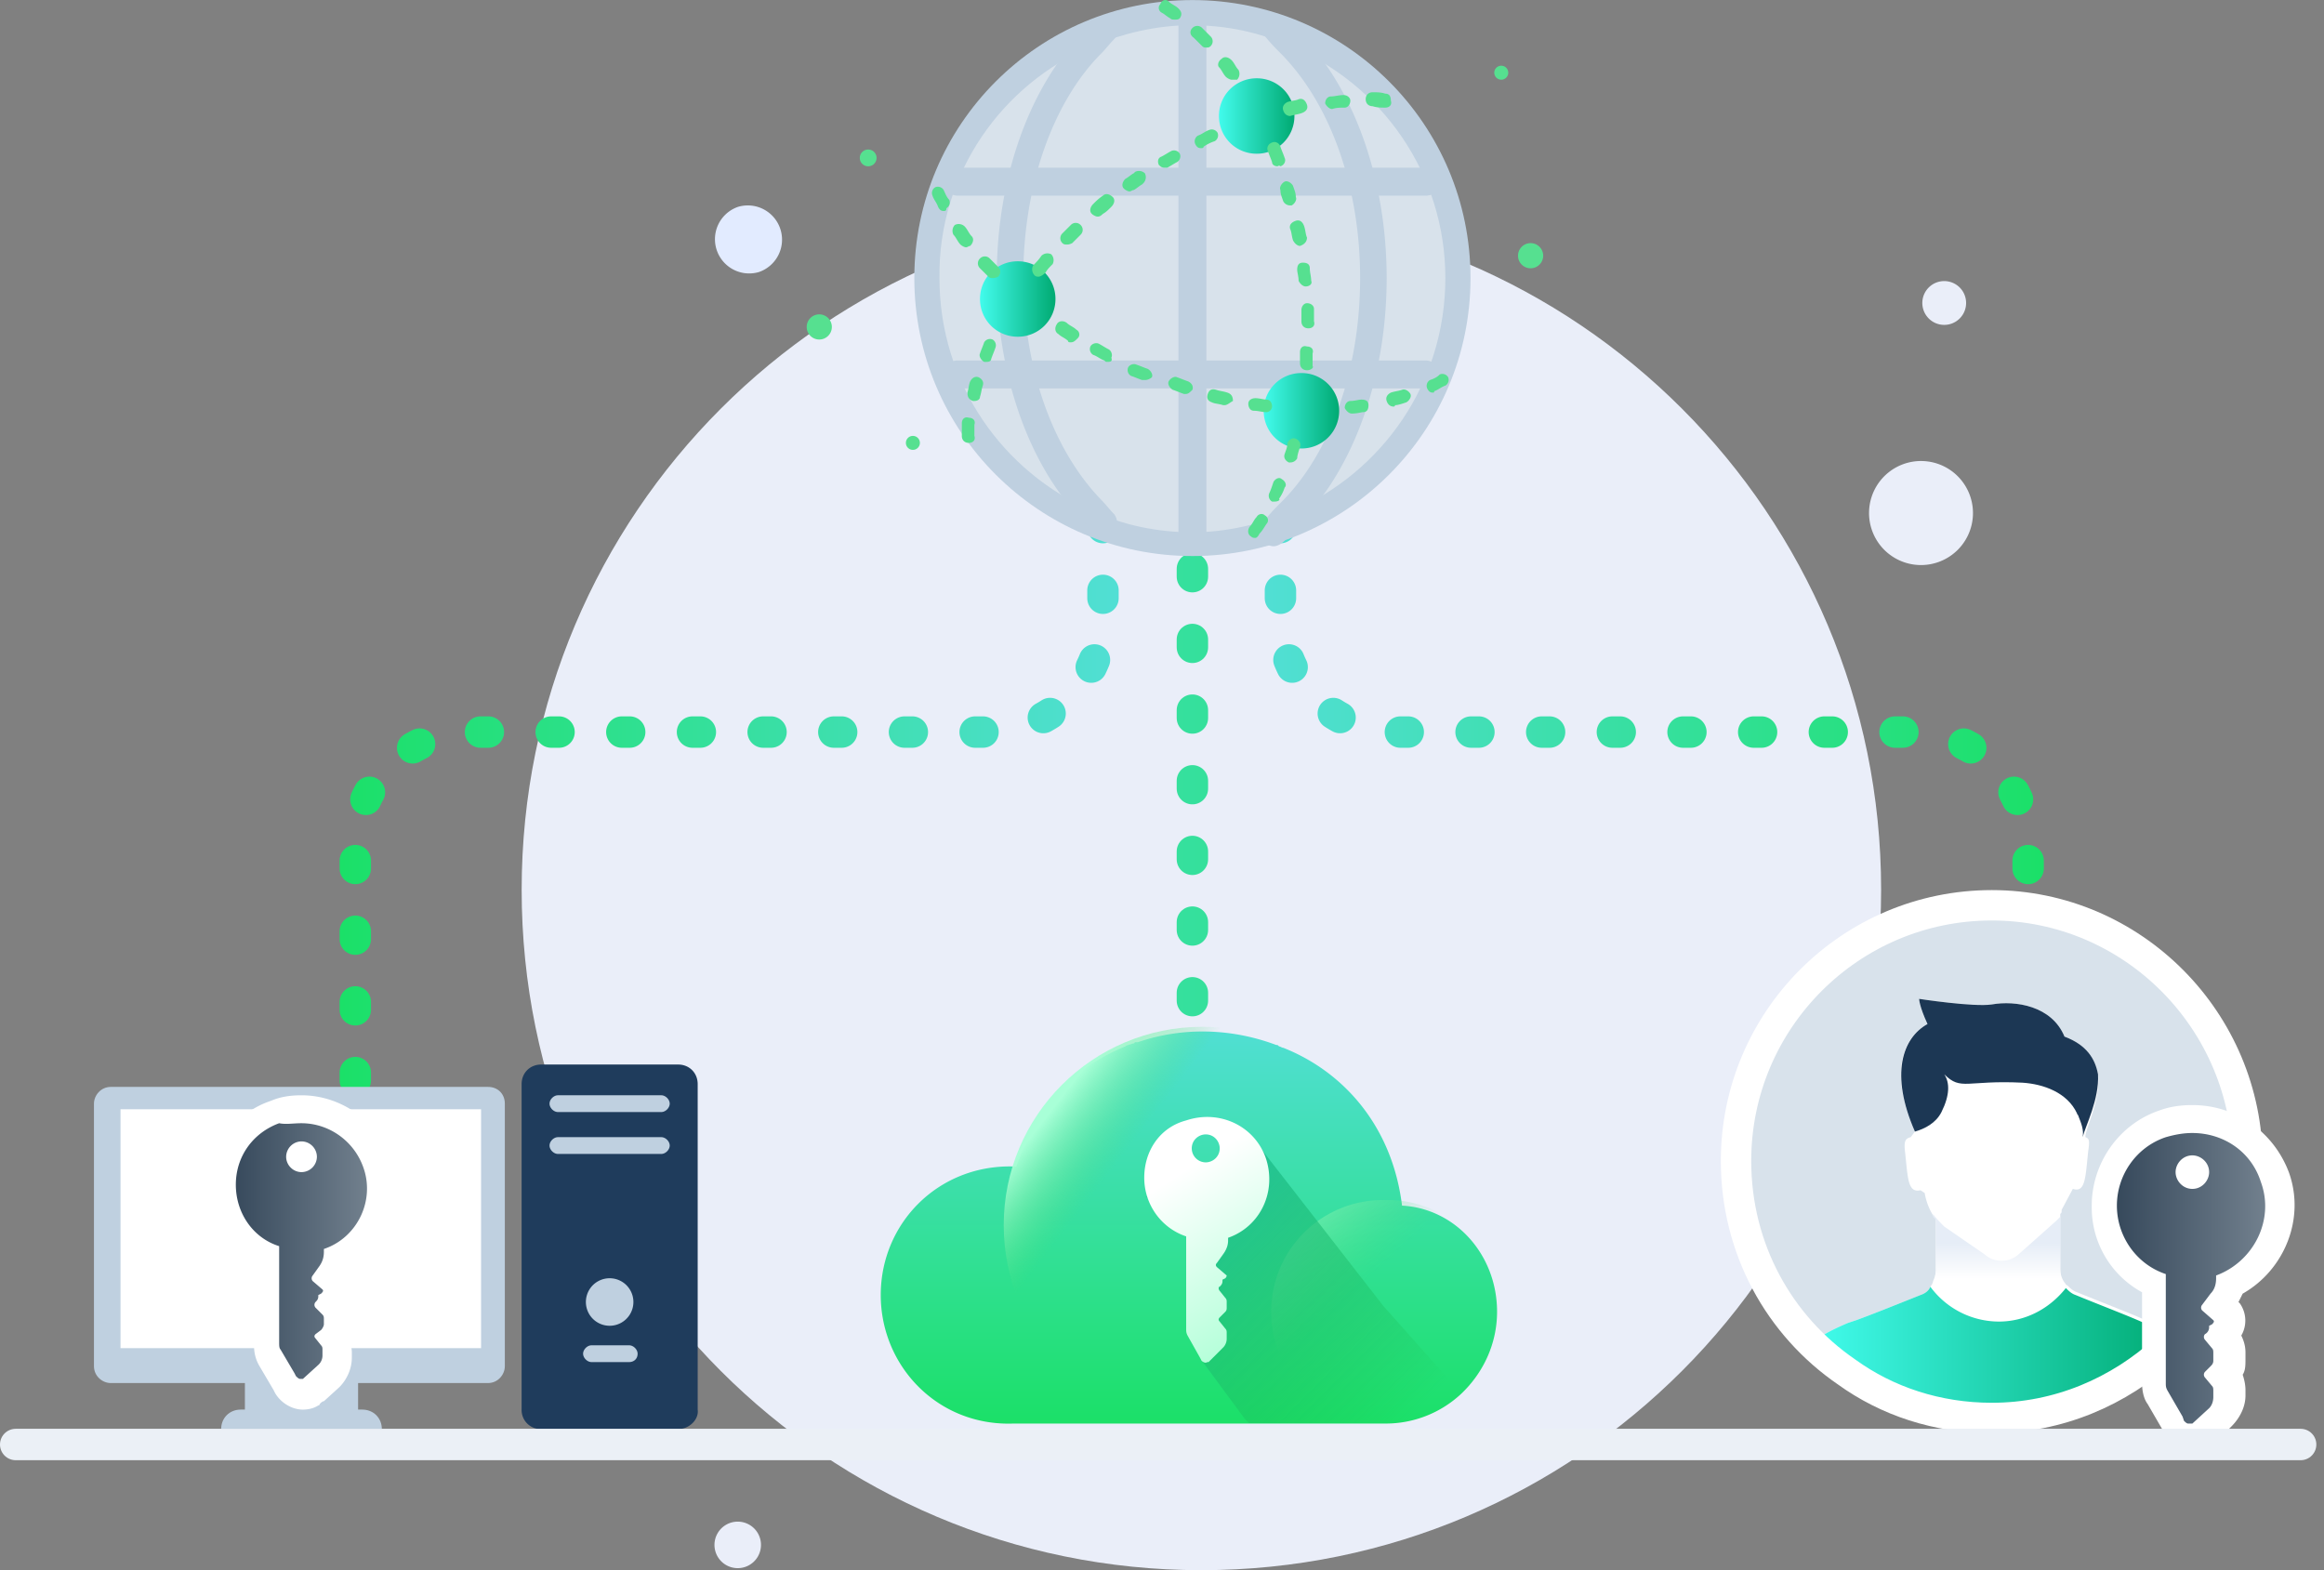 <svg width="148" height="100" viewBox="0 0 148 100" fill="none" xmlns="http://www.w3.org/2000/svg"><rect x="0" y="0" width="148" height="100" fill="#808080" stroke="none"/><path d="M76.508 100c23.908 0 43.288-19.4 43.288-43.33 0-23.931-19.38-43.33-43.288-43.33-23.907 0-43.287 19.399-43.287 43.33C33.22 80.6 52.6 100 76.508 100z" fill="#EAEEF9"/><path d="M48.34 17.322a2.18 2.18 0 0 0-1.346-4.146 2.18 2.18 0 0 0 1.346 4.146z" fill="#E2EBFF"/><path d="M81.156 9.514a1.482 1.482 0 0 0-.915-2.82 1.482 1.482 0 0 0 .915 2.82z" fill="#35E09D"/><path d="M46.982 99.871a1.481 1.481 0 1 0-.002-2.962 1.481 1.481 0 0 0 .002 2.962zM124.569 35.12a3.316 3.316 0 0 0 .21-4.681 3.307 3.307 0 0 0-4.676-.21 3.316 3.316 0 0 0-.21 4.68 3.307 3.307 0 0 0 4.676.21zM124.754 20.326a1.393 1.393 0 1 0-1.88-2.06 1.396 1.396 0 0 0-.089 1.971c.52.569 1.401.609 1.969.089z" fill="#EAEEF9"/><path d="M75.936 77.227V30.875" stroke="url(#paint0_linear_8592_129417)" stroke-width="2" stroke-miterlimit="10" stroke-linecap="round" stroke-linejoin="round" stroke-dasharray="0.5 4"/><path d="M81.543 33.1v6.138a7.367 7.367 0 0 0 7.387 7.385h32.84a7.367 7.367 0 0 1 7.387 7.384v17.882" stroke="url(#paint1_linear_8592_129417)" stroke-width="2" stroke-miterlimit="10" stroke-linecap="round" stroke-linejoin="round" stroke-dasharray="0.5 4"/><path d="M70.241 33.1v6.138a7.367 7.367 0 0 1-7.387 7.385h-32.84a7.367 7.367 0 0 0-7.387 7.384v17.882" stroke="url(#paint2_linear_8592_129417)" stroke-width="2" stroke-miterlimit="10" stroke-linecap="round" stroke-linejoin="round" stroke-dasharray="0.5 4"/><path fill-rule="evenodd" clip-rule="evenodd" d="M32.15 87.014V70.29c0-.623-.446-1.068-1.069-1.068H7.051c-.622 0-1.067.534-1.067 1.068v16.725c0 .623.534 1.068 1.068 1.068h8.544v1.69h-.267c-.712 0-1.246.534-1.246 1.246h10.235c0-.712-.534-1.246-1.246-1.246h-.267v-1.69h8.276c.623 0 1.068-.534 1.068-1.067z" fill="#BFD0E0"/><path d="M30.636 83.1v2.758H7.675V70.644h22.961v9.608" fill="#fff"/><path d="M43.186 91.017h-8.722a1.216 1.216 0 0 1-1.246-1.245v-20.73c0-.711.534-1.245 1.246-1.245h8.722c.712 0 1.245.534 1.245 1.245v20.73c.09.623-.533 1.245-1.245 1.245z" fill="#1F3C5C"/><path d="M42.117 70.823H35.53c-.267 0-.534-.267-.534-.534s.267-.534.534-.534h6.586c.267 0 .534.267.534.534s-.267.534-.534.534zM42.117 73.491H35.53c-.267 0-.534-.267-.534-.534s.267-.534.534-.534h6.586c.267 0 .534.267.534.534s-.267.534-.534.534zM40.07 86.747h-2.402c-.267 0-.534-.267-.534-.534s.267-.534.534-.534h2.403c.267 0 .534.267.534.534 0 .356-.267.534-.534.534zM38.824 84.434a1.513 1.513 0 1 0 0-3.026 1.513 1.513 0 0 0 0 3.026z" fill="#BFD0E0"/><path d="M19.114 88.885c-.445 0-.801-.267-.98-.623l-.978-1.69a1.503 1.503 0 0 1-.267-.89v-5.516c-1.691-.8-2.759-2.491-2.848-4.448v-.09c0-2.135 1.335-4.003 3.382-4.715a5.184 5.184 0 0 1 1.69-.266c2.137 0 4.006 1.334 4.718 3.38.89 2.402-.267 5.071-2.492 6.14-.09.355-.178.622-.445.978l-.09.089.179.178c.089.089.178.177.178.266.178.267.178.534.178.801l-.267.534c0 .089 0 .089-.09.089v.089c.179.267.357.534.357.89v.355c0 .356-.09.623-.356.89.178.267.267.534.267.89v.178c0 .445-.178.89-.534 1.245l-.98.89-.177.178c0 .089-.178.178-.445.178zm.089-15.303c-.09 0-.09.09 0 0-.09.09-.09.178 0 .178 0 0 .089 0 0-.178.089.09 0 0 0 0z" fill="url(#paint3_linear_8592_129417)"/><path d="M19.202 71.535c1.691 0 3.293 1.068 3.916 2.758.8 2.136-.356 4.538-2.492 5.25v.177c0 .356-.089.623-.267.89l-.445.623a.27.27 0 0 0 0 .356l.623.534c.089.089 0 .178-.089.266l-.178.09v.088c0 .178-.089.267-.178.356a.27.27 0 0 0 0 .356l.445.445c.089.089.089.178.089.267v.356c0 .089-.089.267-.178.356l-.356.267c-.089.089-.089.177 0 .267l.356.444c.089.09.089.178.089.267v.356a.808.808 0 0 1-.267.623l-.979.89h-.178c-.089 0-.178-.09-.267-.178l-.089-.178-.89-1.513c-.089-.089-.089-.267-.089-.445v-6.138c-1.69-.534-2.759-2.136-2.759-3.915 0-1.78 1.068-3.292 2.759-3.915.445.09.89 0 1.424 0zm0 3.114a.987.987 0 0 0 .979-.978.988.988 0 0 0-.979-.979.988.988 0 0 0-.979.979c0 .533.445.978.979.978zm0-4.893c-.712 0-1.335.09-1.958.356-2.403.8-3.916 3.114-3.916 5.605v.089c0 2.046 1.157 3.915 2.848 4.893v4.982c0 .445.09.89.356 1.335l.89 1.512.089.178c.356.623 1.068 1.068 1.78 1.068.356 0 .712-.09.979-.267 0 0 .089 0 .089-.089.089-.089.178-.178.267-.178l.979-.89c.534-.533.8-1.245.8-1.868v-.356c0-.267-.088-.623-.177-.89.089-.266.178-.533.178-.89v-.355c0-.356-.09-.623-.178-.979.267-.623.267-1.334-.09-1.957.09-.089.09-.178.179-.356a5.938 5.938 0 0 0 2.58-7.117c-.978-2.224-3.203-3.826-5.695-3.826z" fill="#fff"/><path d="M143.129 74.025c0 4.36-1.69 8.274-4.538 11.21-.267.266-.445.533-.712.711-2.937 2.67-6.764 4.36-11.036 4.36-3.471 0-6.675-1.068-9.256-2.936a14.158 14.158 0 0 1-2.136-1.78c-3.026-2.935-4.895-7.028-4.895-11.654 0-8.986 7.298-16.281 16.287-16.281 8.9.089 16.286 7.384 16.286 16.37z" fill="#E9F0F8"/><path d="M143.129 74.025c0 4.715-2.046 8.985-5.25 11.921-2.937 2.67-6.764 4.36-11.036 4.36-3.471 0-6.675-1.068-9.256-2.936-4.272-2.936-7.031-7.83-7.031-13.434 0-8.986 7.298-16.281 16.287-16.281 8.989 0 16.286 7.384 16.286 16.37z" fill="#D8E2EB"/><path d="M138.591 85.234c-.267.267-.445.534-.712.712-2.937 2.67-6.764 4.36-11.036 4.36-3.471 0-6.675-1.068-9.256-2.936a14.159 14.159 0 0 1-2.136-1.78c.356-.445.979-.8 2.225-1.334l.534-.178c.979-.356 2.314-.89 4.094-1.602.267-.089.534-.267.623-.534.089-.088.178-.266.178-.355.089-.178.178-.445.178-.712v-3.292l-.178-.178a3.93 3.93 0 0 1-.534-1.423l-.267-.178c-.801.178-.801-.712-.979-2.402-.089-.712 0-.89.356-.979l.267-.356c-.623-1.423-.89-2.58-.89-3.648 0-1.601.712-2.669 1.691-3.202-.534-1.157-.534-1.602-.534-1.602s3.471.534 4.628.356c1.513-.267 3.827.089 4.628 2.046 1.424.534 1.958 1.424 2.136 2.402.178 1.513-.712 3.292-.801 3.915v.089c.267.089.267.267.178.89-.178 1.69-.178 2.669-.979 2.402l-.712 1.334c0 .178 0 .178-.089.267v3.47c0 .356.089.623.267.89.089.089.089.178.178.178.178.177.356.355.623.444 1.958.801 3.382 1.335 4.361 1.78.89.623 1.513.89 1.958 1.156z" fill="#fff"/><path d="M138.591 85.234c-.267.267-.445.534-.712.712-2.937 2.67-6.764 4.36-11.036 4.36-3.471 0-6.674-1.068-9.255-2.936a14.158 14.158 0 0 1-2.136-1.78c.356-.444.979-.8 2.225-1.334l.534-.178c.979-.356 2.314-.89 4.094-1.602.267-.088.533-.266.622-.533a5.435 5.435 0 0 0 4.361 2.224c1.78 0 3.293-.89 4.272-2.135.178.178.356.356.623.445 1.958.8 3.382 1.334 4.361 1.779.979.445 1.602.712 2.047.978z" fill="url(#paint4_linear_8592_129417)"/><path d="M132.629 72.423c.089-.445-.089-.89-.267-1.335 0-.088-.089-.088-.089-.177-.623-1.335-2.136-1.869-3.471-1.958-3.56-.178-3.916.534-4.984-.534.356.534.356 1.335-.178 2.403-.356.711-1.068 1.067-1.691 1.245-1.602-3.648-.801-5.96.801-6.85-.534-1.157-.534-1.602-.534-1.602s3.471.534 4.628.356c1.513-.267 3.827.089 4.628 2.046 1.424.534 1.958 1.424 2.136 2.402.089 1.602-.801 3.292-.979 4.004z" fill="#1C3754"/><path d="M123.284 80.964v-3.292l-.178-.178v-.178c.178.267.445.534.712.801l2.581 1.78a1.625 1.625 0 0 0 2.136 0l2.403-2.136.267-.267v3.47c0 .178 0 .356.089.445h-8.01c-.089-.178 0-.267 0-.445z" fill="url(#paint5_linear_8592_129417)"/><path d="M143.129 74.025c0 4.715-2.046 8.985-5.25 11.921-2.937 2.67-6.764 4.36-11.036 4.36-3.471 0-6.675-1.068-9.256-2.936-4.272-2.936-7.031-7.83-7.031-13.434 0-8.986 7.298-16.281 16.287-16.281 8.989 0 16.286 7.384 16.286 16.37z" stroke="#fff" stroke-width="1.935" stroke-miterlimit="10" stroke-linecap="round" stroke-linejoin="round"/><path d="M139.617 91.553c-.445 0-.801-.267-1.068-.623l-1.068-1.957a1.716 1.716 0 0 1-.267-.89v-6.316c-1.869-.89-3.115-2.847-3.204-4.982v-.09c0-2.313 1.513-4.448 3.738-5.248.623-.178 1.246-.356 1.869-.356 2.314 0 4.45 1.512 5.251 3.736.979 2.67-.356 5.605-2.848 6.85-.089.357-.267.802-.445 1.069l-.178.178.267.266c.089.09.178.178.178.267.267.445.178.979-.178 1.335 0 .089-.089.178-.089.267l.089.089c.178.267.356.622.356.89v.444c0 .356-.178.712-.356.979l.089.089c.178.267.356.534.356.89v.355c0 .534-.178.979-.534 1.335l-1.068.979s-.178.089-.178.177c-.356.267-.534.267-.712.267zm0-17.17c-.089 0-.089 0-.178.089 0 0-.089.089-.089.178 0 .088.089.177.178.177s.089 0 .178-.089c.089-.088.089-.088.089-.177a.191.191 0 0 0-.178-.178z" fill="url(#paint6_linear_8592_129417)"/><path d="M139.617 72.158c1.958 0 3.738 1.157 4.361 3.114.89 2.402-.445 5.071-2.848 5.96v.179c0 .356-.089.712-.356.978l-.534.712a.27.27 0 0 0 0 .356l.712.623c.089.089 0 .178-.089.267l-.178.089v.089a.49.49 0 0 1-.267.444.27.27 0 0 0 0 .356l.445.534c.089.09.089.178.089.356v.445c0 .178-.089.267-.178.356l-.356.356a.27.27 0 0 0 0 .356l.445.533c.089.09.089.178.089.356v.356c0 .267-.089.534-.267.712l-1.068.978h-.267c-.089 0-.178-.088-.267-.177l-.089-.267-.979-1.69c-.089-.179-.089-.268-.089-.446v-6.94c-1.869-.622-3.115-2.401-3.115-4.359 0-1.957 1.246-3.736 3.115-4.359.623-.178 1.157-.267 1.691-.267zm0 3.559c.623 0 1.068-.534 1.068-1.068 0-.623-.534-1.067-1.068-1.067-.623 0-1.068.534-1.068 1.067 0 .534.445 1.068 1.068 1.068zm0-5.338c-.712 0-1.424.089-2.136.356-2.581.89-4.272 3.38-4.272 6.05v.089a6.143 6.143 0 0 0 3.204 5.427v5.782c0 .445.089.979.356 1.335l.979 1.69.089.267c.356.623 1.068 1.068 1.78 1.068a2.37 2.37 0 0 0 1.068-.267h.089l.267-.267 1.068-1.068c.534-.533.89-1.245.89-1.957v-.356c0-.356-.089-.712-.178-.978.178-.267.178-.623.178-.98v-.444c0-.356-.089-.712-.267-1.068a1.897 1.897 0 0 0-.089-2.046l-.089-.089.267-.534c2.67-1.512 4.005-4.804 2.937-7.74-.979-2.58-3.382-4.27-6.141-4.27z" fill="#fff"/><path d="M95.338 83.545c0 2.046-.89 3.915-2.314 5.25a7.039 7.039 0 0 1-4.806 1.867H64.544c-4.806.178-8.455-3.647-8.455-8.185 0-4.626 3.738-8.363 8.544-8.185h.09c.444-1.245.978-2.402 1.601-3.38.09-.09.178-.178.178-.267l.09-.09c1.334-1.868 3.114-3.113 5.072-3.914.089-.089.267-.089.445-.178.089 0 .089 0 .178-.089h.178c2.848-.978 5.963-.89 8.81.178.09 0 .09 0 .179.09.089 0 .178.088.267.088 3.827 1.513 6.942 4.982 7.565 10.053 3.382.178 6.052 3.114 6.052 6.762z" fill="url(#paint7_linear_8592_129417)"/><path d="M88.218 90.662a7.119 7.119 0 1 0 0-14.235 7.119 7.119 0 1 0 0 14.235z" fill="url(#paint8_linear_8592_129417)"/><path d="M76.56 90.662c6.979 0 12.637-5.656 12.637-12.633 0-6.978-5.658-12.634-12.638-12.634-6.98 0-12.638 5.656-12.638 12.634 0 6.977 5.658 12.633 12.638 12.633z" fill="url(#paint9_linear_8592_129417)"/><path d="M93.07 88.766a7.039 7.039 0 0 1-4.805 1.868h-8.722l-.09-.088-.177-.178-2.759-3.737-.801-3.737.801-5.07-3.56-1.602 5.162-.09 1.869-3.38 8.099 10.41 4.984 5.604z" fill="url(#paint10_linear_8592_129417)"/><path d="M75.895 73.137c0-.534.445-.89.89-.89.534 0 .89.445.89.89 0 .534-.445.89-.89.89a.892.892 0 0 1-.89-.89zm-3.026 1.868c0 1.69 1.068 3.203 2.67 3.737v5.872c0 .178 0 .267.089.444l.8 1.424.09.178c.089.089.267.178.356.089h.089l.89-.89a.807.807 0 0 0 .267-.622v-.356c0-.09 0-.178-.09-.267l-.356-.445c-.089-.09-.089-.178 0-.267l.356-.356c.09-.089.09-.178.09-.267v-.356c0-.089 0-.178-.09-.267l-.356-.444c-.089-.09-.089-.267 0-.267.09-.09.178-.178.178-.356v-.09l.178-.088c.09-.09.09-.178.09-.178l-.623-.534c-.09-.089-.09-.178 0-.267l.445-.623c.178-.266.267-.533.267-.8v-.178c2.046-.712 3.114-2.936 2.403-5.071-.712-2.047-2.937-3.114-5.073-2.403-1.691.445-2.67 1.958-2.67 3.648z" fill="url(#paint11_linear_8592_129417)"/><path d="M75.937 35.413c9.781 0 17.71-7.926 17.71-17.704S85.718.004 75.937.004c-9.782 0-17.71 7.927-17.71 17.705 0 9.778 7.928 17.704 17.71 17.704z" fill="#BFD0E0"/><path d="M92.045 17.709c0 6.672-4.005 12.366-9.79 14.857-1.957.801-4.093 1.335-6.318 1.335-2.225 0-4.361-.445-6.32-1.335-5.784-2.49-9.789-8.185-9.789-14.857-.089-6.673 4.005-12.367 9.7-14.769 1.959-.8 4.095-1.334 6.32-1.334 2.225 0 4.36.445 6.319 1.334 5.784 2.402 9.878 8.096 9.878 14.769z" fill="#D8E2EB"/><path d="M81.099 34.79c-.178 0-.356-.088-.534-.177-.356-.267-.445-.801-.178-1.246.356-.534.8-.979 1.246-1.423 3.115-3.114 4.984-8.452 4.984-14.235 0-5.783-1.87-11.032-4.984-14.235-.356-.356-.712-.712-1.068-1.157-.267-.356-.267-.978.178-1.245.356-.267.89-.178 1.246.178.267.356.534.711.89.978 3.382 3.47 5.428 9.253 5.428 15.48 0 6.228-2.046 12.011-5.428 15.481-.356.356-.712.8-1.068 1.246-.178.178-.445.355-.712.355zM70.33 34.257c-.268 0-.535-.09-.713-.356-.267-.267-.445-.534-.712-.8-3.382-3.47-5.428-9.253-5.428-15.481s2.047-12.01 5.429-15.48c.266-.268.444-.534.711-.801.267-.356.89-.445 1.246-.09.356.268.445.89.09 1.246-.268.267-.535.623-.802.89-3.114 3.114-4.983 8.452-4.983 14.235 0 5.783 1.868 11.032 4.983 14.235.267.266.534.622.801.89a.952.952 0 0 1-.089 1.245c-.089.267-.356.267-.534.267zM75.936 35.324a.892.892 0 0 1-.89-.89V.982c0-.445.356-.89.89-.89s.89.356.89.89v33.452c0 .534-.445.89-.89.89z" fill="#BFD0E0"/><path d="M90.8 12.46H60.986a.892.892 0 0 1-.89-.89c0-.534.356-.89.89-.89H90.8c.445 0 .89.356.89.89s-.356.89-.89.89zM90.8 24.738H60.986a.892.892 0 0 1-.89-.89c0-.445.356-.89.89-.89H90.8c.445 0 .89.356.89.89s-.356.89-.89.89z" fill="#BFD0E0"/><path d="M64.812 21.445a2.393 2.393 0 0 1-2.403-2.402 2.393 2.393 0 0 1 2.403-2.402 2.393 2.393 0 0 1 2.403 2.402 2.393 2.393 0 0 1-2.403 2.402z" fill="url(#paint12_linear_8592_129417)"/><path d="M80.03 9.79a2.392 2.392 0 0 1-2.403-2.402 2.392 2.392 0 0 1 2.403-2.402 2.393 2.393 0 0 1 2.403 2.402A2.393 2.393 0 0 1 80.03 9.79z" fill="url(#paint13_linear_8592_129417)"/><path d="M82.878 28.563a2.393 2.393 0 0 1-2.403-2.402 2.393 2.393 0 0 1 2.403-2.403 2.393 2.393 0 0 1 2.403 2.402 2.393 2.393 0 0 1-2.403 2.403z" fill="url(#paint14_linear_8592_129417)"/><path d="M79.941 34.256c-.089 0-.178 0-.267-.089-.178-.089-.267-.356-.089-.623.178-.177.267-.444.445-.622.09-.178.356-.267.534-.09.178.09.267.357.09.535-.179.266-.268.444-.446.622-.089.178-.178.267-.267.267zm1.246-2.313h-.178a.428.428 0 0 1-.178-.534c.09-.178.178-.445.267-.711.09-.178.356-.356.534-.178.178.088.356.355.178.533a2.663 2.663 0 0 1-.356.712c.09.09-.089.178-.267.178zm.98-2.491h-.09c-.178-.089-.356-.267-.267-.534.09-.267.178-.445.178-.712.09-.177.267-.355.534-.267.178.09.356.267.267.534-.089.267-.178.534-.178.712a.49.49 0 0 1-.445.267zM83.234 23.58c-.267 0-.445-.178-.445-.445v-.712c0-.267.178-.445.445-.356.267 0 .445.178.356.445v.801c.089.089-.09.267-.356.267zm.089-2.67c-.267 0-.445-.177-.445-.444v-.712c0-.267.178-.445.356-.445.267 0 .445.178.445.356v.801c.089.267-.09.445-.356.445zm-.178-2.668c-.178 0-.356-.178-.445-.356 0-.267-.09-.534-.09-.712 0-.267.09-.445.357-.445s.445.09.445.356c0 .267.089.534.089.8.089.179-.09.357-.356.357.089 0 0 0 0 0zm-.356-2.58c-.178 0-.356-.178-.445-.356-.09-.267-.09-.534-.178-.712-.09-.267.089-.445.356-.534.267-.089.445.09.534.356.089.267.089.534.178.712 0 .267-.178.445-.445.534zm-.623-2.58a.49.49 0 0 1-.445-.267c-.09-.267-.178-.445-.178-.712-.09-.178.089-.445.267-.534.178-.089.445.09.534.267.089.267.178.445.178.712.089.178-.09.445-.267.534h-.09zm-.801-2.491c-.178 0-.356-.09-.356-.267-.09-.267-.178-.445-.267-.712-.09-.178 0-.445.267-.534.178-.089.445 0 .534.267.089.267.178.445.267.712.089.178 0 .445-.267.534-.09-.09-.178 0-.178 0zM78.428 5.075c-.089 0-.267-.09-.356-.178-.178-.178-.267-.445-.445-.623-.089-.089-.089-.356.178-.534.178-.178.445-.089.623.09.178.177.267.444.445.622a.548.548 0 0 1-.089.623h-.356zm-1.602-2.046c-.089 0-.178 0-.267-.09l-.534-.533c-.267-.178-.267-.445-.089-.623a.43.43 0 0 1 .623 0l.534.534a.43.43 0 0 1 0 .623c-.089.089-.178.089-.267.089zm-2.046-1.78c-.09 0-.178 0-.267-.089-.178-.089-.357-.267-.535-.356-.177-.089-.266-.356-.088-.533.088-.267.356-.356.534-.178.177.178.444.266.622.444s.267.356.09.623c-.09.09-.178.09-.356.09zM63.21 17.708c-.09 0-.178 0-.267-.089l-.535-.534a.43.43 0 0 1 0-.622.43.43 0 0 1 .623 0l.535.533a.43.43 0 0 1 0 .623c-.178.09-.268.09-.357.09zm-1.691-1.957c-.09 0-.267-.09-.356-.178-.178-.178-.267-.445-.445-.623a.548.548 0 0 1 .088-.623.548.548 0 0 1 .623.09c.178.177.267.444.445.622s.09.445-.089.623c-.088 0-.177.089-.266.089zm-1.424-2.313c-.178 0-.267-.09-.356-.267-.09-.267-.267-.445-.356-.712a.428.428 0 0 1 .178-.534.428.428 0 0 1 .534.178c.089.178.178.445.356.623a.428.428 0 0 1-.178.534c0 .178-.09.178-.178.178zM80.654 26.249s-.09 0 0 0c-.267 0-.534-.089-.801-.089s-.356-.267-.356-.445c0-.267.267-.356.445-.356.267 0 .534.09.712.09.267 0 .356.266.356.444a.383.383 0 0 1-.356.356zm-2.67-.445h-.09c-.266-.089-.533-.089-.711-.178-.267-.089-.356-.267-.267-.534.089-.266.267-.355.534-.266.267.088.445.088.712.177.267.09.356.267.356.534-.178.09-.356.267-.534.267zm-2.492-.712h-.09c-.266-.089-.444-.177-.711-.266-.178-.09-.356-.356-.267-.534.089-.178.356-.356.534-.267.267.089.445.178.712.267.178.089.356.267.267.534-.178.177-.267.266-.445.266zm-2.581-.89h-.178c-.267-.088-.445-.177-.712-.266a.428.428 0 0 1-.178-.534c.089-.178.356-.267.534-.178.267.089.445.178.712.267.178.089.356.356.267.534a.68.68 0 0 1-.445.178zm-2.403-1.156c-.089 0-.089 0-.178-.089-.267-.089-.445-.267-.712-.356a.428.428 0 0 1-.178-.534c.089-.177.356-.266.534-.177.178.088.445.267.623.355.178.09.267.356.178.534.089.267-.089.267-.267.267zm-2.314-1.245c-.089 0-.178 0-.178-.09-.178-.177-.445-.266-.623-.444-.178-.09-.267-.356-.089-.623.09-.178.356-.267.623-.089.178.178.445.267.623.445.178.089.267.356.089.534-.178.178-.267.267-.445.267zM86.082 26.338c-.178 0-.356-.178-.445-.356 0-.267.178-.445.356-.445.267 0 .534-.088.712-.088.267 0 .445.088.445.355s-.089.445-.356.445c-.089 0-.356.09-.712.09.09 0 .09 0 0 0zm2.67-.445c-.178 0-.356-.089-.445-.356-.089-.267.09-.444.267-.533.267-.09.445-.09.712-.178.178-.09.445.089.534.267.09.177-.089.444-.267.533-.267.09-.534.178-.712.178 0 .09-.089.09-.089.09zm2.492-.89c-.178 0-.267-.088-.356-.266a.428.428 0 0 1 .178-.534c.267-.089.445-.178.623-.356a.428.428 0 0 1 .534.178.428.428 0 0 1-.178.534c-.267.089-.445.267-.712.356 0 .089 0 .089-.089.089zM82.166 7.388c-.178 0-.356-.089-.445-.356-.09-.267.089-.445.267-.534.267-.089.534-.089.712-.178.267-.089.445.09.534.356.089.267-.09.445-.356.534-.267.09-.445.09-.712.178.089 0 .089 0 0 0zm2.67-.445c-.178 0-.356-.178-.445-.356 0-.267.178-.445.356-.445.267 0 .534-.089.8-.089.268 0 .446.178.446.356 0 .267-.178.445-.356.445-.267 0-.534 0-.801.09zm3.382-.089c-.267 0-.534 0-.801-.089-.267 0-.445-.178-.445-.445s.178-.445.445-.445.534 0 .8.09c.268 0 .357.177.357.444.089.267-.09.445-.356.445zM66.146 17.62c-.089 0-.178 0-.267-.09a.548.548 0 0 1-.089-.622c.178-.178.356-.356.534-.623a.549.549 0 0 1 .623-.09.548.548 0 0 1 .09.624c-.179.178-.357.356-.446.534-.178.177-.356.266-.445.266zm1.78-2.047c-.089 0-.178 0-.267-.089a.43.43 0 0 1 0-.623l.534-.533a.43.43 0 0 1 .623 0 .43.43 0 0 1 0 .622l-.534.534c-.178.09-.267.09-.356.09zm1.958-1.78c-.089 0-.267-.088-.356-.177-.178-.178-.089-.445.09-.623.177-.178.355-.356.622-.534.178-.178.445-.089.623.09.178.177.09.444-.089.622-.178.178-.356.356-.534.445-.178.178-.267.178-.356.178zm2.047-1.6c-.089 0-.267-.09-.356-.178-.178-.179-.089-.445.09-.623.177-.09.355-.267.533-.356l.09-.09a.548.548 0 0 1 .622.09.548.548 0 0 1-.089.623l-.089.088c-.178.09-.356.268-.534.356-.089 0-.178.09-.267.09zm2.225-1.513c-.178 0-.267-.089-.356-.178-.089-.178-.089-.445.178-.534.178-.089.445-.267.623-.356a.428.428 0 0 1 .534.178.428.428 0 0 1-.178.534c-.178.089-.445.267-.623.356h-.178zm2.314-1.246c-.178 0-.267-.089-.356-.267a.428.428 0 0 1 .178-.533c.267-.09.445-.267.712-.356a.428.428 0 0 1 .534.178.428.428 0 0 1-.178.534 2.666 2.666 0 0 0-.712.355c0 .09-.089.09-.178.09zM61.697 28.206c-.267 0-.445-.178-.445-.445v-.8c0-.267.178-.445.445-.356.267 0 .445.178.356.445v.711c.089.267-.09.445-.356.445zm.356-2.669h-.09c-.266-.089-.355-.267-.355-.534.089-.267.089-.533.178-.711.089-.178.267-.356.534-.267.178.089.356.267.267.534-.09.267-.09.444-.178.711 0 .178-.178.267-.356.267zm.8-2.49h-.177c-.178-.09-.356-.357-.267-.535.089-.267.178-.445.267-.711a.428.428 0 0 1 .534-.178.428.428 0 0 1 .178.534c-.09.266-.178.444-.267.711 0 .09-.09.178-.267.178z" fill="#56E090"/><path d="M1 91.996h145.512" stroke="#EBF0F6" stroke-width="2" stroke-miterlimit="10" stroke-linecap="round" stroke-linejoin="round"/><path d="M97.474 17.086a.801.801 0 1 0 0-1.602.801.801 0 0 0 0 1.602zM55.289 10.591a.534.534 0 1 0 0-1.068.534.534 0 0 0 0 1.068zM95.606 5.075a.445.445 0 1 0 0-.89.445.445 0 0 0 0 .89zM58.136 28.651a.445.445 0 1 0 0-.89.445.445 0 0 0 0 .89zM52.174 21.623a.801.801 0 1 0 0-1.602.801.801 0 0 0 0 1.602z" fill="#56E090"/><defs><linearGradient id="paint0_linear_8592_129417"  gradientUnits="userSpaceOnUse"><stop stop-color="#51DFD4"/><stop offset="1" stop-color="#1BE068"/></linearGradient><linearGradient id="paint1_linear_8592_129417" x1="80.61" y1="52.478" x2="130.047" y2="52.478" gradientUnits="userSpaceOnUse"><stop stop-color="#51DFD4"/><stop offset="1" stop-color="#1BE068"/></linearGradient><linearGradient id="paint2_linear_8592_129417" x1="71.171" y1="52.478" x2="21.734" y2="52.478" gradientUnits="userSpaceOnUse"><stop stop-color="#51DFD4"/><stop offset="1" stop-color="#1BE068"/></linearGradient><linearGradient id="paint3_linear_8592_129417" x1="14.146" y1="79.748" x2="24.189" y2="79.748" gradientUnits="userSpaceOnUse"><stop offset=".003" stop-color="#324558"/><stop offset="1" stop-color="#778592"/></linearGradient><linearGradient id="paint4_linear_8592_129417" x1="115.346" y1="86.165" x2="138.593" y2="86.165" gradientUnits="userSpaceOnUse"><stop stop-color="#42FCED"/><stop offset="1" stop-color="#00AA72"/></linearGradient><linearGradient id="paint5_linear_8592_129417" x1="127.132" y1="81.446" x2="127.132" y2="79.147" gradientUnits="userSpaceOnUse"><stop stop-color="#fff"/><stop offset=".991" stop-color="#E6EDF7"/></linearGradient><linearGradient id="paint6_linear_8592_129417" x1="134.057" y1="81.412" x2="145.163" y2="81.412" gradientUnits="userSpaceOnUse"><stop offset=".003" stop-color="#324558"/><stop offset="1" stop-color="#778592"/></linearGradient><linearGradient id="paint7_linear_8592_129417" x1="75.68" y1="65.334" x2="75.68" y2="90.67" gradientUnits="userSpaceOnUse"><stop stop-color="#51DFD4"/><stop offset="1" stop-color="#1BE068"/></linearGradient><linearGradient id="paint8_linear_8592_129417" x1="80.355" y1="74.963" x2="86.675" y2="81.86" gradientUnits="userSpaceOnUse"><stop stop-color="#A8FFD7"/><stop offset="1" stop-color="#52E07F" stop-opacity="0"/></linearGradient><linearGradient id="paint9_linear_8592_129417" x1="66.986" y1="70.665" x2="71.231" y2="73.939" gradientUnits="userSpaceOnUse"><stop stop-color="#A8FFD7"/><stop offset="1" stop-color="#52E07F" stop-opacity="0"/></linearGradient><linearGradient id="paint10_linear_8592_129417" x1="74.47" y1="76.393" x2="89.055" y2="90.983" gradientUnits="userSpaceOnUse"><stop stop-color="#21C29A"/><stop offset="1" stop-color="#19B33C" stop-opacity="0"/></linearGradient><linearGradient id="paint11_linear_8592_129417" x1="81.606" y1="84.954" x2="75.182" y2="74.714" gradientUnits="userSpaceOnUse"><stop offset=".011" stop-color="#B0FFD7"/><stop offset="1" stop-color="#fff"/></linearGradient><linearGradient id="paint12_linear_8592_129417" x1="62.387" y1="19.066" x2="67.215" y2="19.066" gradientUnits="userSpaceOnUse"><stop stop-color="#42FCED"/><stop offset="1" stop-color="#00AA72"/></linearGradient><linearGradient id="paint13_linear_8592_129417" x1="77.605" y1="7.411" x2="82.433" y2="7.411" gradientUnits="userSpaceOnUse"><stop stop-color="#42FCED"/><stop offset="1" stop-color="#00AA72"/></linearGradient><linearGradient id="paint14_linear_8592_129417" x1="80.453" y1="26.184" x2="85.281" y2="26.184" gradientUnits="userSpaceOnUse"><stop stop-color="#42FCED"/><stop offset="1" stop-color="#00AA72"/></linearGradient></defs></svg>